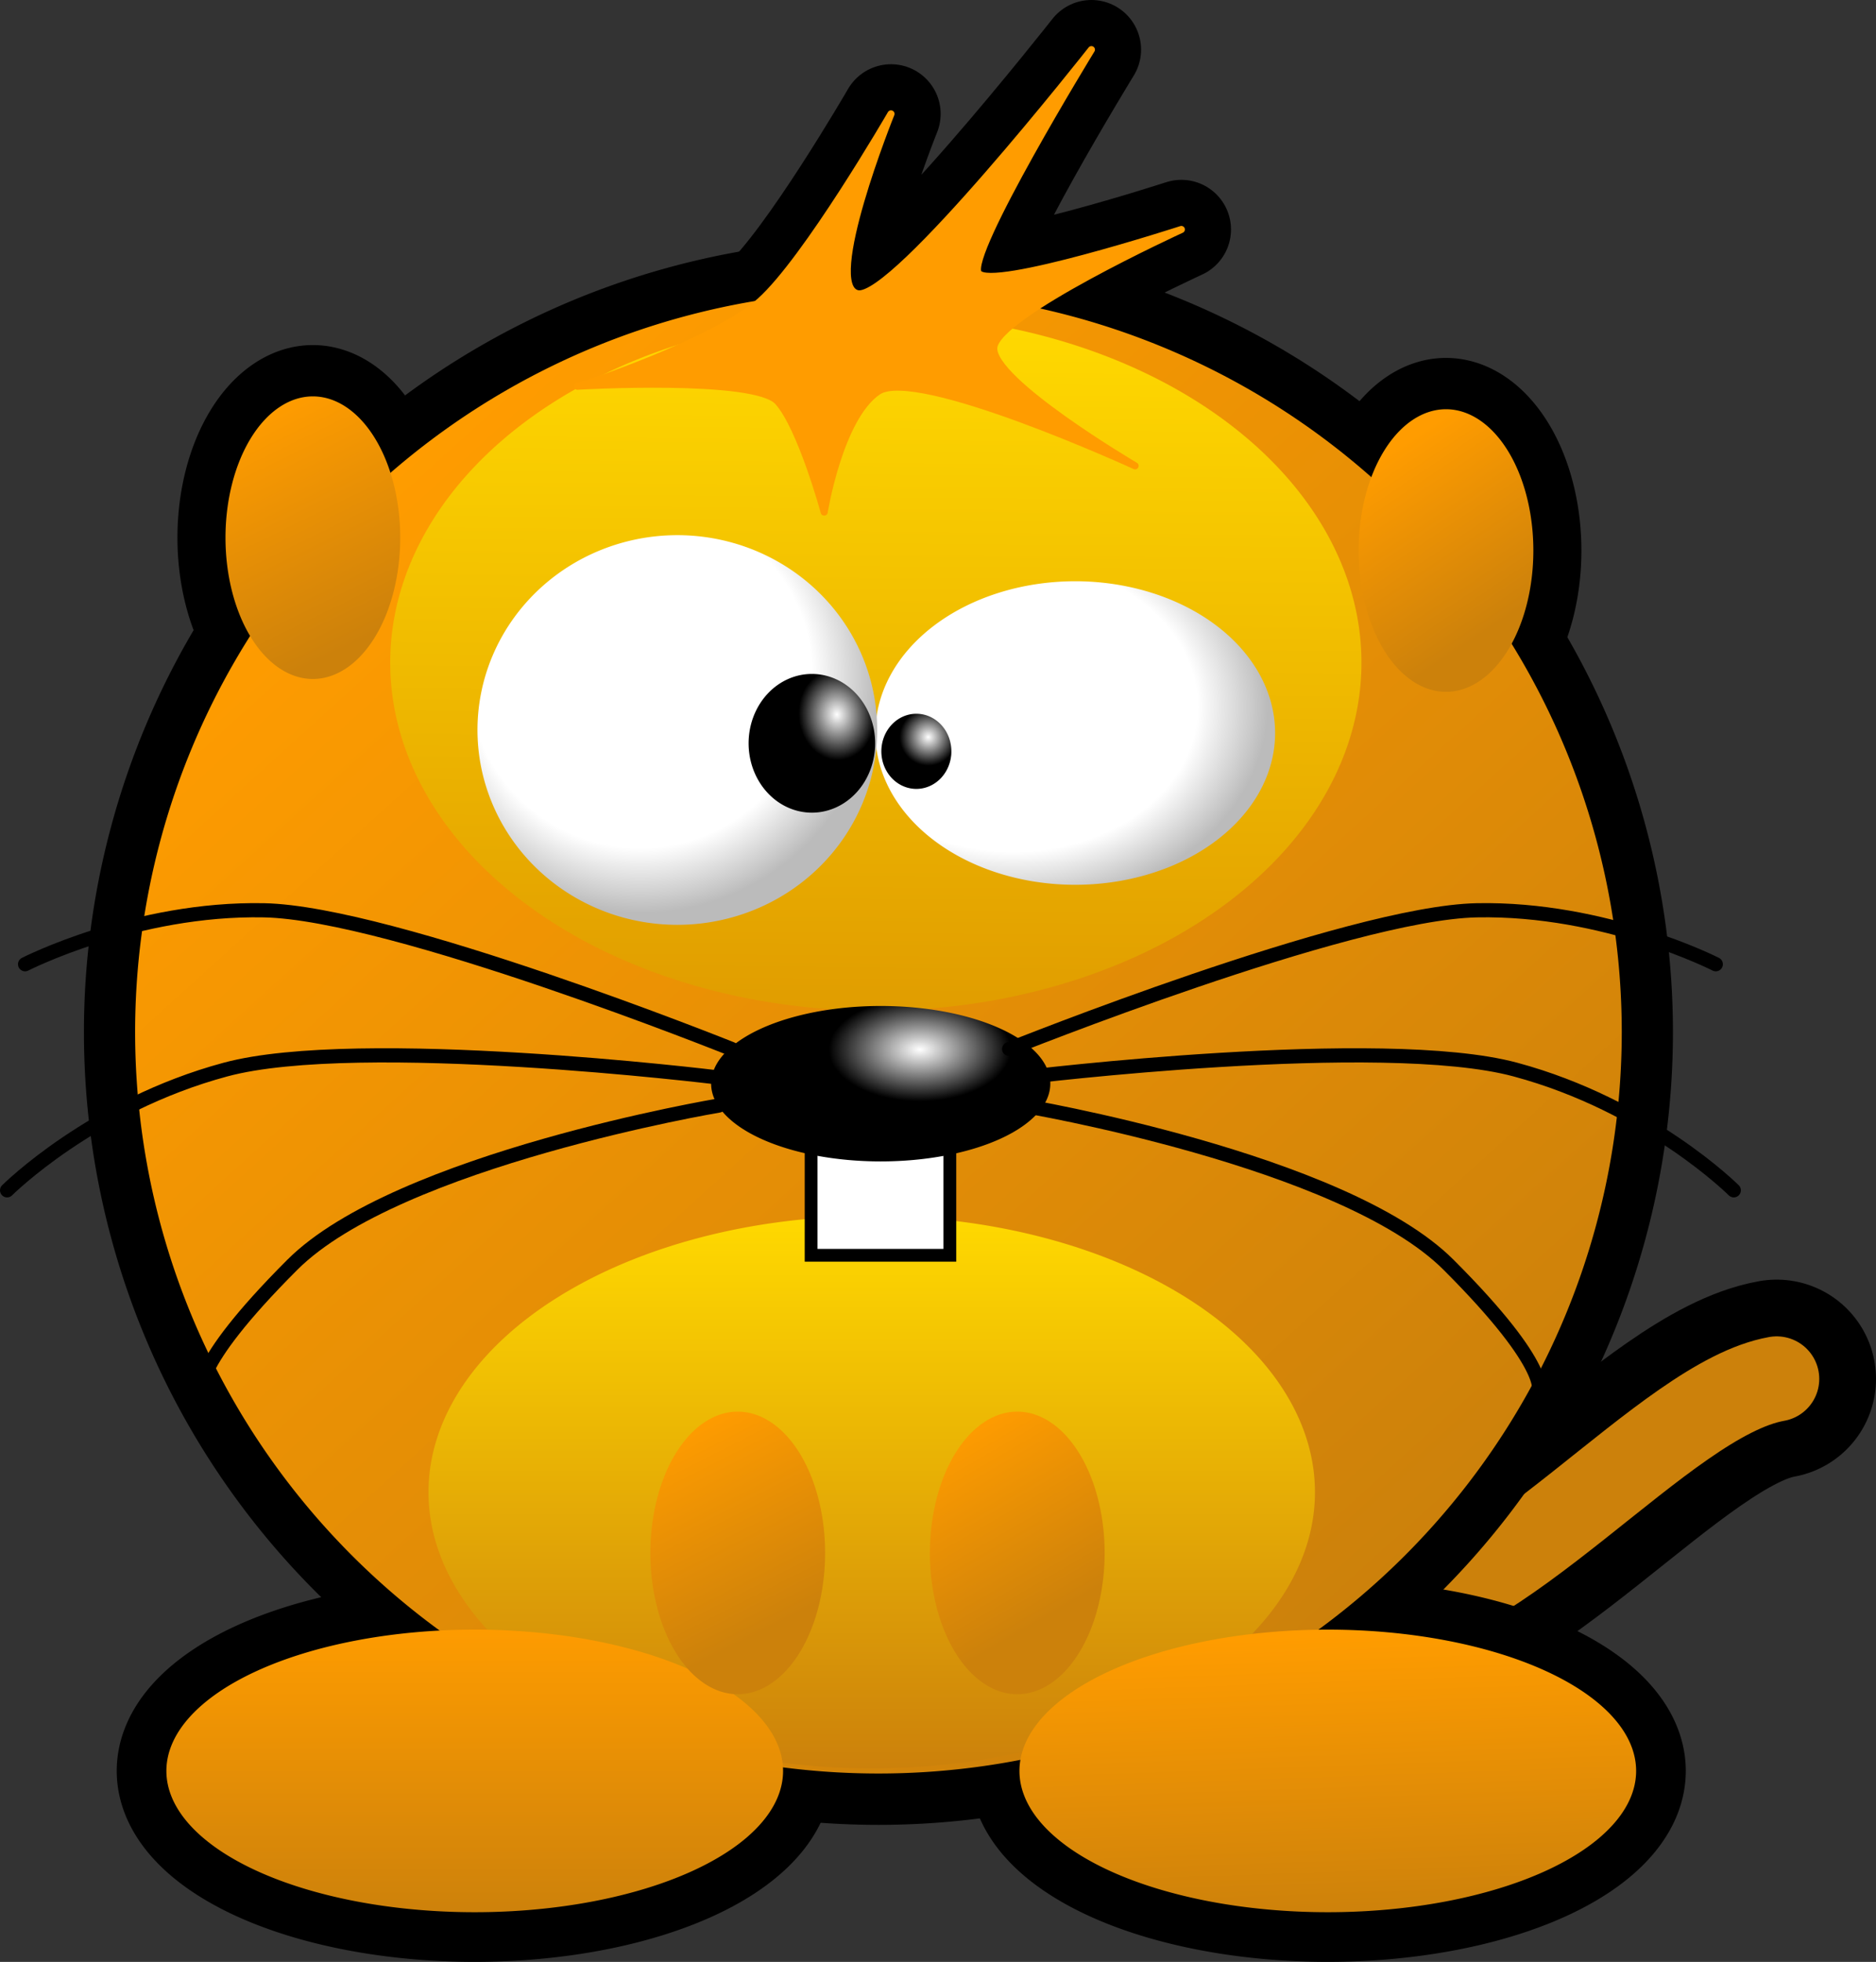 <?xml version="1.0" encoding="UTF-8" standalone="no"?>
<svg
   xmlns:dc="http://purl.org/dc/elements/1.1/"
   xmlns:cc="http://creativecommons.org/ns#"
   xmlns:rdf="http://www.w3.org/1999/02/22-rdf-syntax-ns#"
   xmlns:svg="http://www.w3.org/2000/svg"
   xmlns="http://www.w3.org/2000/svg"
   xmlns:xlink="http://www.w3.org/1999/xlink"
   xmlns:sodipodi="http://sodipodi.sourceforge.net/DTD/sodipodi-0.dtd"
   xmlns:inkscape="http://www.inkscape.org/namespaces/inkscape"
   width="132.233"
   height="138.307"
   id="svg5323"
   sodipodi:version="0.32"
   inkscape:version="0.91 r13725"
   inkscape:output_extension="org.inkscape.output.svgz.inkscape"
   sodipodi:docname="za-tictac.svg"
   version="1.0"
   inkscape:export-filename="C:\Documents and Settings\jmviglino\Mes documents\svg\tictac.png"
   inkscape:export-xdpi="600"
   inkscape:export-ydpi="600">
  <rect width="100%" height="100%" fill="#333333" stroke="none"/>
  <defs
     id="defs5452">
    <linearGradient
       id="linearGradient20469">
      <stop
         id="stop20471"
         offset="0"
         style="stop-color:#ffd900;stop-opacity:1;" />
      <stop
         id="stop20473"
         offset="1"
         style="stop-color:#cc810b;stop-opacity:1;" />
    </linearGradient>
    <linearGradient
       id="linearGradient20463">
      <stop
         id="stop20465"
         offset="0"
         style="stop-color:#ffd900;stop-opacity:1;" />
      <stop
         id="stop20467"
         offset="1"
         style="stop-color:#de9800;stop-opacity:1;" />
    </linearGradient>
    <linearGradient
       id="linearGradient20457">
      <stop
         id="stop20459"
         offset="0"
         style="stop-color:#ffd900;stop-opacity:1;" />
      <stop
         id="stop20461"
         offset="1"
         style="stop-color:#ffd900;stop-opacity:0;" />
    </linearGradient>
    <linearGradient
       id="linearGradient18310">
      <stop
         style="stop-color:#ffd900;stop-opacity:1;"
         offset="0"
         id="stop18312" />
      <stop
         style="stop-color:#de9800;stop-opacity:1;"
         offset="1"
         id="stop18314" />
    </linearGradient>
    <linearGradient
       id="linearGradient14368">
      <stop
         style="stop-color:#ff9c00;stop-opacity:1;"
         offset="0"
         id="stop14370" />
      <stop
         style="stop-color:#cc810b;stop-opacity:1;"
         offset="1"
         id="stop14372" />
    </linearGradient>
    <linearGradient
       id="linearGradient10371">
      <stop
         id="stop10373"
         offset="0"
         style="stop-color:#ffffff;stop-opacity:1;" />
      <stop
         style="stop-color:#ffffff;stop-opacity:1;"
         offset="0.725"
         id="stop10377" />
      <stop
         id="stop10375"
         offset="1"
         style="stop-color:#bbbbbb;stop-opacity:1;" />
    </linearGradient>
    <linearGradient
       id="linearGradient10361">
      <stop
         style="stop-color:#ffffff;stop-opacity:1;"
         offset="0"
         id="stop10363" />
      <stop
         style="stop-color:#ffffff;stop-opacity:0;"
         offset="1"
         id="stop10365" />
    </linearGradient>
    <linearGradient
       id="linearGradient7396">
      <stop
         style="stop-color:#ffffff;stop-opacity:1;"
         offset="0"
         id="stop7398" />
      <stop
         style="stop-color:#000000;stop-opacity:1;"
         offset="1"
         id="stop7400" />
    </linearGradient>
    <radialGradient
       inkscape:collect="always"
       xlink:href="#linearGradient10371"
       id="radialGradient10449"
       gradientUnits="userSpaceOnUse"
       gradientTransform="matrix(-1.0116561e-2,1.29,-1.276,-1.6513077e-2,108.819,-9.048)"
       cx="43.378"
       cy="52.919"
       fx="43.378"
       fy="52.919"
       r="14.087" />
    <radialGradient
       inkscape:collect="always"
       xlink:href="#linearGradient10371"
       id="radialGradient10451"
       gradientUnits="userSpaceOnUse"
       gradientTransform="matrix(-2.7798347e-2,1.186,-1.186,-2.7805985e-2,96.722,-4.663)"
       cx="42.645"
       cy="44.581"
       fx="42.645"
       fy="44.581"
       r="14.087" />
    <radialGradient
       inkscape:collect="always"
       xlink:href="#linearGradient7396"
       id="radialGradient10453"
       gradientUnits="userSpaceOnUse"
       gradientTransform="matrix(0.548,-4.5834327e-2,5.4508166e-2,0.652,23.274,19.491)"
       cx="57.39"
       cy="48.883"
       fx="57.39"
       fy="48.883"
       r="4.91" />
    <radialGradient
       inkscape:collect="always"
       xlink:href="#linearGradient7396"
       id="radialGradient10455"
       gradientUnits="userSpaceOnUse"
       gradientTransform="matrix(0.69,0,0,0.69,19.836,15.713)"
       cx="63.91"
       cy="50.816"
       fx="63.91"
       fy="50.816"
       r="2.918" />
    <linearGradient
       inkscape:collect="always"
       xlink:href="#linearGradient14368"
       id="linearGradient14388"
       x1="29.109"
       y1="26.998"
       x2="91.059"
       y2="95.483"
       gradientUnits="userSpaceOnUse" />
    <radialGradient
       inkscape:collect="always"
       xlink:href="#linearGradient7396"
       id="radialGradient14402"
       cx="61.998"
       cy="70.201"
       fx="61.998"
       fy="70.201"
       r="11.367"
       gradientTransform="matrix(0.513,0,0,0.292,31.193,52.023)"
       gradientUnits="userSpaceOnUse" />
    <linearGradient
       inkscape:collect="always"
       xlink:href="#linearGradient20469"
       id="linearGradient18320"
       x1="62.756"
       y1="84.58"
       x2="62.756"
       y2="123.519"
       gradientUnits="userSpaceOnUse" />
    <linearGradient
       inkscape:collect="always"
       xlink:href="#linearGradient18310"
       id="linearGradient18322"
       x1="66.106"
       y1="27.289"
       x2="65.744"
       y2="72.465"
       gradientUnits="userSpaceOnUse" />
    <linearGradient
       inkscape:collect="always"
       xlink:href="#linearGradient14368"
       id="linearGradient20342"
       gradientUnits="userSpaceOnUse"
       x1="15.997"
       y1="29.429"
       x2="22.942"
       y2="44.522" />
    <linearGradient
       inkscape:collect="always"
       xlink:href="#linearGradient14368"
       id="linearGradient20344"
       gradientUnits="userSpaceOnUse"
       x1="16.843"
       y1="30.616"
       x2="24.088"
       y2="42.148" />
    <linearGradient
       inkscape:collect="always"
       xlink:href="#linearGradient14368"
       id="linearGradient20346"
       gradientUnits="userSpaceOnUse"
       x1="31.876"
       y1="113.782"
       x2="31.876"
       y2="134.705" />
    <linearGradient
       inkscape:collect="always"
       xlink:href="#linearGradient14368"
       id="linearGradient20348"
       gradientUnits="userSpaceOnUse"
       x1="31.151"
       y1="114.644"
       x2="31.876"
       y2="134.705" />
    <linearGradient
       inkscape:collect="always"
       xlink:href="#linearGradient14368"
       id="linearGradient20451"
       gradientUnits="userSpaceOnUse"
       x1="15.997"
       y1="29.429"
       x2="22.234"
       y2="42.535" />
    <linearGradient
       inkscape:collect="always"
       xlink:href="#linearGradient14368"
       id="linearGradient20455"
       gradientUnits="userSpaceOnUse"
       x1="15.997"
       y1="29.429"
       x2="22.588"
       y2="41.541" />
  </defs>
  <sodipodi:namedview
     inkscape:window-height="968"
     inkscape:window-width="1280"
     inkscape:pageshadow="2"
     inkscape:pageopacity="0.0"
     guidetolerance="10.0"
     gridtolerance="10.0"
     objecttolerance="10.0"
     borderopacity="1.0"
     bordercolor="#666666"
     pagecolor="#ffffff"
     id="base"
     inkscape:zoom="2.6227735"
     inkscape:cx="56.92382"
     inkscape:cy="56.820804"
     inkscape:window-x="0"
     inkscape:window-y="22"
     inkscape:current-layer="layer3"
     showgrid="false"
     inkscape:window-maximized="0" />
  <g
     inkscape:groupmode="layer"
     id="layer4"
     inkscape:label="fond"
     style="opacity:1;display:inline"
     transform="translate(1.587,1.689)">
    <path
       style="fill:none;fill-rule:evenodd;stroke:#000000;stroke-width:14;stroke-linecap:round;stroke-linejoin:round;stroke-miterlimit:4;stroke-dasharray:none;stroke-opacity:1"
       d="M 82.961,108.434 C 82.961,108.434 84.377,113.21 94.282,112.679 C 104.188,112.148 115.686,96.936 123.646,95.521"
       id="path19305" />
    <path
       sodipodi:type="arc"
       style="fill:none;fill-opacity:1;fill-rule:nonzero;stroke:#000000;stroke-width:6.774;stroke-linecap:round;stroke-linejoin:round;stroke-miterlimit:4;stroke-dasharray:none;stroke-dashoffset:0;stroke-opacity:1"
       id="path19307"
       sodipodi:cx="20.284634"
       sodipodi:cy="37.399792"
       sodipodi:rx="6.157835"
       sodipodi:ry="9.3273096"
       d="m 26.442,37.4 a 6.158,9.327 0 0 1 -6.158,9.327 6.158,9.327 0 0 1 -6.158,-9.327 6.158,9.327 0 0 1 6.158,-9.327 6.158,9.327 0 0 1 6.158,9.327 z"
       transform="matrix(1,0,0,1.068,0.181,-3.727)" />
    <path
       transform="matrix(1,0,0,1.068,80.052,-2.821)"
       d="m 26.442,37.4 a 6.158,9.327 0 0 1 -6.158,9.327 6.158,9.327 0 0 1 -6.158,-9.327 6.158,9.327 0 0 1 6.158,-9.327 6.158,9.327 0 0 1 6.158,9.327 z"
       sodipodi:ry="9.3273096"
       sodipodi:rx="6.157835"
       sodipodi:cy="37.399792"
       sodipodi:cx="20.284634"
       id="path19309"
       style="fill:none;fill-opacity:1;fill-rule:nonzero;stroke:#000000;stroke-width:6.774;stroke-linecap:round;stroke-linejoin:round;stroke-miterlimit:4;stroke-dasharray:none;stroke-dashoffset:0;stroke-opacity:1"
       sodipodi:type="arc" />
    <path
       style="fill:none;fill-opacity:1;fill-rule:evenodd;stroke:#000000;stroke-width:7;stroke-linecap:round;stroke-linejoin:round;stroke-miterlimit:4;stroke-dasharray:none;stroke-opacity:1"
       d="M 39.12,25.537 C 39.12,25.537 51.617,24.812 53.247,26.624 C 54.877,28.435 56.507,34.411 56.507,34.411 C 56.507,34.411 57.594,27.71 60.311,25.899 C 63.027,24.088 78.422,31.151 78.422,31.151 C 78.422,31.151 68.28,25.175 68.461,22.82 C 68.642,20.466 81.682,14.489 81.682,14.489 C 81.682,14.489 68.28,18.836 67.374,17.568 C 66.468,16.3 75.343,1.811 75.343,1.811 C 75.343,1.811 61.397,19.56 58.862,19.017 C 56.326,18.474 61.216,6.339 61.216,6.339 C 61.216,6.339 55.239,16.662 51.979,19.56 C 48.719,22.458 38.939,25.718 39.12,25.537 z "
       id="path19311" />
    <path
       sodipodi:type="arc"
       style="color:#000000;fill:none;fill-opacity:1;fill-rule:nonzero;stroke:#000000;stroke-width:7;stroke-linecap:round;stroke-linejoin:round;marker:none;marker-start:none;marker-mid:none;marker-end:none;stroke-miterlimit:4;stroke-dasharray:none;stroke-dashoffset:0;stroke-opacity:1;visibility:visible;display:inline;overflow:visible;enable-background:accumulate"
       id="path19313"
       sodipodi:cx="31.875853"
       sodipodi:cy="124.24338"
       sodipodi:rx="21.733536"
       sodipodi:ry="9.9612036"
       d="m 53.609,124.243 a 21.734,9.961 0 0 1 -21.734,9.961 21.734,9.961 0 0 1 -21.734,-9.961 21.734,9.961 0 0 1 21.734,-9.961 21.734,9.961 0 0 1 21.734,9.961 z"
       transform="translate(0,-1.087)" />
    <path
       style="fill:none;fill-rule:evenodd;stroke:#cc810b;stroke-width:6;stroke-linecap:round;stroke-linejoin:miter;stroke-miterlimit:4;stroke-dasharray:none;stroke-opacity:1;display:inline"
       d="M 82.961,108.434 C 82.961,108.434 84.377,113.21 94.282,112.679 C 104.188,112.148 115.686,96.936 123.646,95.521"
       id="path18324" />
    <path
       sodipodi:type="arc"
       style="color:#000000;fill:none;fill-opacity:1;fill-rule:nonzero;stroke:#000000;stroke-width:7;stroke-linecap:round;stroke-linejoin:round;marker:none;marker-start:none;marker-mid:none;marker-end:none;stroke-miterlimit:4;stroke-dasharray:none;stroke-dashoffset:0;stroke-opacity:1;visibility:visible;display:inline;overflow:visible;enable-background:accumulate"
       id="path19315"
       sodipodi:cx="31.875853"
       sodipodi:cy="124.24338"
       sodipodi:rx="21.733536"
       sodipodi:ry="9.9612036"
       d="m 53.609,124.243 a 21.734,9.961 0 0 1 -21.734,9.961 21.734,9.961 0 0 1 -21.734,-9.961 21.734,9.961 0 0 1 21.734,-9.961 21.734,9.961 0 0 1 21.734,9.961 z"
       transform="translate(60.129,-1.087)" />
  </g>
  <g
     inkscape:groupmode="layer"
     id="layer3"
     inkscape:label="tictac"
     style="opacity:1;display:inline"
     transform="translate(1.587,1.689)">
    <path
       sodipodi:type="arc"
       style="opacity:1;fill:url(#linearGradient14388);fill-opacity:1;fill-rule:nonzero;stroke:#000000;stroke-width:3.165;stroke-linejoin:round;stroke-miterlimit:4;stroke-dasharray:none;stroke-dashoffset:0;stroke-opacity:1"
       id="path12406"
       sodipodi:cx="58.771103"
       sodipodi:cy="62.302803"
       sodipodi:rx="47.54211"
       sodipodi:ry="47.270439"
       d="M 106.313,62.303 A 47.542,47.27 0 0 1 58.771,109.573 47.542,47.27 0 0 1 11.229,62.303 47.542,47.27 0 0 1 58.771,15.032 47.542,47.27 0 0 1 106.313,62.303 Z"
       transform="matrix(1.14,0,0,1.144,-6.668,-0.202)" />
    <path
       sodipodi:type="arc"
       style="opacity:1;color:#000000;fill:url(#linearGradient18322);fill-opacity:1;fill-rule:nonzero;stroke:none;stroke-width:1;stroke-linecap:round;stroke-linejoin:round;marker:none;marker-start:none;marker-mid:none;marker-end:none;stroke-miterlimit:4;stroke-dasharray:none;stroke-dashoffset:0;stroke-opacity:1;visibility:visible;display:inline;overflow:visible;enable-background:accumulate"
       id="path17337"
       sodipodi:cx="65.74395"
       sodipodi:cy="48.085449"
       sodipodi:rx="34.23032"
       sodipodi:ry="21.099642"
       d="M 99.974,48.085 A 34.23,21.1 0 0 1 65.744,69.185 34.23,21.1 0 0 1 31.514,48.085 34.23,21.1 0 0 1 65.744,26.986 34.23,21.1 0 0 1 99.974,48.085 Z"
       transform="matrix(1,0,0,1.163,-5.596,-10.899)" />
    <path
       sodipodi:type="arc"
       style="opacity:1;color:#000000;fill:url(#linearGradient18320);fill-opacity:1;fill-rule:nonzero;stroke:none;stroke-width:1;stroke-linecap:round;stroke-linejoin:round;marker:none;marker-start:none;marker-mid:none;marker-end:none;stroke-miterlimit:4;stroke-dasharray:none;stroke-dashoffset:0;stroke-opacity:1;visibility:visible;display:inline;overflow:visible;enable-background:accumulate"
       id="path17339"
       sodipodi:cx="62.755585"
       sodipodi:cy="104.0493"
       sodipodi:rx="31.241959"
       sodipodi:ry="19.469625"
       d="M 93.998,104.049 A 31.242,19.47 0 0 1 62.756,123.519 31.242,19.47 0 0 1 31.514,104.049 31.242,19.47 0 0 1 62.756,84.58 31.242,19.47 0 0 1 93.998,104.049 Z"
       transform="translate(-2.898,-0.543)" />
    <path
       sodipodi:type="arc"
       style="fill:url(#linearGradient20342);fill-opacity:1;fill-rule:nonzero;stroke:none;stroke-width:0.968;stroke-linejoin:miter;stroke-miterlimit:4;stroke-dasharray:none;stroke-dashoffset:0;stroke-opacity:1"
       id="path10459"
       sodipodi:cx="20.284634"
       sodipodi:cy="37.399792"
       sodipodi:rx="6.157835"
       sodipodi:ry="9.3273096"
       d="m 26.442,37.4 a 6.158,9.327 0 0 1 -6.158,9.327 6.158,9.327 0 0 1 -6.158,-9.327 6.158,9.327 0 0 1 6.158,-9.327 6.158,9.327 0 0 1 6.158,9.327 z"
       transform="matrix(1,0,0,1.068,0.181,-3.727)" />
    <path
       transform="matrix(1,0,0,1.068,80.052,-2.821)"
       d="m 26.442,37.4 a 6.158,9.327 0 0 1 -6.158,9.327 6.158,9.327 0 0 1 -6.158,-9.327 6.158,9.327 0 0 1 6.158,-9.327 6.158,9.327 0 0 1 6.158,9.327 z"
       sodipodi:ry="9.3273096"
       sodipodi:rx="6.157835"
       sodipodi:cy="37.399792"
       sodipodi:cx="20.284634"
       id="path10461"
       style="fill:url(#linearGradient20344);fill-opacity:1;fill-rule:nonzero;stroke:none;stroke-width:0.968;stroke-linejoin:miter;stroke-miterlimit:4;stroke-dasharray:none;stroke-dashoffset:0;stroke-opacity:1"
       sodipodi:type="arc" />
    <path
       style="fill:#ff9c00;fill-opacity:1;fill-rule:evenodd;stroke:#ff9c00;stroke-width:0.5;stroke-linecap:butt;stroke-linejoin:round;stroke-miterlimit:4;stroke-dasharray:none;stroke-opacity:1"
       d="M 39.12,25.537 C 39.12,25.537 51.617,24.812 53.247,26.624 C 54.877,28.435 56.507,34.411 56.507,34.411 C 56.507,34.411 57.594,27.71 60.311,25.899 C 63.027,24.088 78.422,31.151 78.422,31.151 C 78.422,31.151 68.28,25.175 68.461,22.82 C 68.642,20.466 81.682,14.489 81.682,14.489 C 81.682,14.489 68.28,18.836 67.374,17.568 C 66.468,16.3 75.343,1.811 75.343,1.811 C 75.343,1.811 61.397,19.56 58.862,19.017 C 56.326,18.474 61.216,6.339 61.216,6.339 C 61.216,6.339 55.239,16.662 51.979,19.56 C 48.719,22.458 38.939,25.718 39.12,25.537 z "
       id="path12403" />
    <path
       sodipodi:type="arc"
       style="color:#000000;fill:url(#linearGradient20346);fill-opacity:1;fill-rule:nonzero;stroke:none;stroke-width:1;stroke-linecap:butt;stroke-linejoin:round;marker:none;marker-start:none;marker-mid:none;marker-end:none;stroke-miterlimit:4;stroke-dasharray:none;stroke-dashoffset:0;stroke-opacity:1;visibility:visible;display:inline;overflow:visible;enable-background:accumulate"
       id="path13377"
       sodipodi:cx="31.875853"
       sodipodi:cy="124.24338"
       sodipodi:rx="21.733536"
       sodipodi:ry="9.9612036"
       d="m 53.609,124.243 a 21.734,9.961 0 0 1 -21.734,9.961 21.734,9.961 0 0 1 -21.734,-9.961 21.734,9.961 0 0 1 21.734,-9.961 21.734,9.961 0 0 1 21.734,9.961 z"
       transform="translate(0,-1.087)" />
    <path
       sodipodi:type="arc"
       style="color:#000000;fill:url(#linearGradient20348);fill-opacity:1;fill-rule:nonzero;stroke:none;stroke-width:1;stroke-linecap:butt;stroke-linejoin:round;marker:none;marker-start:none;marker-mid:none;marker-end:none;stroke-miterlimit:4;stroke-dasharray:none;stroke-dashoffset:0;stroke-opacity:1;visibility:visible;display:inline;overflow:visible;enable-background:accumulate"
       id="path13381"
       sodipodi:cx="31.875853"
       sodipodi:cy="124.24338"
       sodipodi:rx="21.733536"
       sodipodi:ry="9.9612036"
       d="m 53.609,124.243 a 21.734,9.961 0 0 1 -21.734,9.961 21.734,9.961 0 0 1 -21.734,-9.961 21.734,9.961 0 0 1 21.734,-9.961 21.734,9.961 0 0 1 21.734,9.961 z"
       transform="translate(60.129,-1.087)" />
    <path
       sodipodi:type="arc"
       style="fill:url(#linearGradient20451);fill-opacity:1;fill-rule:nonzero;stroke:none;stroke-width:0.968;stroke-linejoin:miter;stroke-miterlimit:4;stroke-dasharray:none;stroke-dashoffset:0;stroke-opacity:1;display:inline"
       id="path20449"
       sodipodi:cx="20.284634"
       sodipodi:cy="37.399792"
       sodipodi:rx="6.157835"
       sodipodi:ry="9.3273096"
       d="m 26.442,37.4 a 6.158,9.327 0 0 1 -6.158,9.327 6.158,9.327 0 0 1 -6.158,-9.327 6.158,9.327 0 0 1 6.158,-9.327 6.158,9.327 0 0 1 6.158,9.327 z"
       transform="matrix(1,0,0,1.068,30.13,67.845)" />
    <path
       sodipodi:type="arc"
       style="fill:url(#linearGradient20455);fill-opacity:1;fill-rule:nonzero;stroke:none;stroke-width:0.968;stroke-linejoin:miter;stroke-miterlimit:4;stroke-dasharray:none;stroke-dashoffset:0;stroke-opacity:1;display:inline"
       id="path20453"
       sodipodi:cx="20.284634"
       sodipodi:cy="37.399792"
       sodipodi:rx="6.157835"
       sodipodi:ry="9.3273096"
       d="m 26.442,37.4 a 6.158,9.327 0 0 1 -6.158,9.327 6.158,9.327 0 0 1 -6.158,-9.327 6.158,9.327 0 0 1 6.158,-9.327 6.158,9.327 0 0 1 6.158,9.327 z"
       transform="matrix(1,0,0,1.068,49.833,67.845)" />
    <rect
       style="opacity:1;fill:#ffffff;fill-opacity:1;fill-rule:nonzero;stroke:#000000;stroke-width:0.9;stroke-linejoin:miter;stroke-miterlimit:4;stroke-dasharray:none;stroke-dashoffset:0;stroke-opacity:1;display:inline"
       id="rect5456"
       width="9.78"
       height="13.765"
       x="55.585"
       y="73.04" />
    <path
       sodipodi:type="arc"
       style="opacity:1;color:#000000;fill:url(#radialGradient14402);fill-opacity:1;fill-rule:nonzero;stroke:none;stroke-width:1;stroke-linecap:butt;stroke-linejoin:round;marker:none;marker-start:none;marker-mid:none;marker-end:none;stroke-miterlimit:4;stroke-dasharray:none;stroke-dashoffset:0;stroke-opacity:1;visibility:visible;display:inline;overflow:visible;enable-background:accumulate"
       id="path14394"
       sodipodi:cx="60.491676"
       sodipodi:cy="74.70903"
       sodipodi:rx="10.866768"
       sodipodi:ry="4.9806018"
       d="M 71.358,74.709 A 10.867,4.981 0 0 1 60.492,79.69 10.867,4.981 0 0 1 49.625,74.709 10.867,4.981 0 0 1 60.492,69.728 10.867,4.981 0 0 1 71.358,74.709 Z"
       transform="matrix(1.1,0,0,1.1,-6.049,-7.471)" />
    <g
       style="display:inline"
       id="g15385">
      <path
         id="path14407"
         d="M 69.547,72.264 C 69.547,72.264 93.454,62.665 102.51,62.484 C 111.565,62.303 119.353,66.287 119.353,66.287"
         style="fill:none;fill-rule:evenodd;stroke:#000000;stroke-width:1px;stroke-linecap:round;stroke-linejoin:miter;stroke-opacity:1" />
      <path
         id="path14409"
         d="M 70.634,74.256 C 70.634,74.256 95.809,71.177 105.227,73.713 C 114.644,76.248 120.621,82.225 120.621,82.225"
         style="fill:none;fill-rule:evenodd;stroke:#000000;stroke-width:1px;stroke-linecap:round;stroke-linejoin:miter;stroke-opacity:1" />
      <path
         id="path14411"
         d="M 70.453,76.248 C 70.453,76.248 93.092,80.052 100.518,87.477 C 107.943,94.903 106.857,96.533 106.857,96.533"
         style="fill:none;fill-rule:evenodd;stroke:#000000;stroke-width:1px;stroke-linecap:round;stroke-linejoin:miter;stroke-opacity:1" />
    </g>
    <g
       style="display:inline"
       id="g15390"
       transform="matrix(-1,0,0,1,119.534,0)">
      <path
         id="path15392"
         d="M 69.547,72.264 C 69.547,72.264 93.454,62.665 102.51,62.484 C 111.565,62.303 119.353,66.287 119.353,66.287"
         style="fill:none;fill-rule:evenodd;stroke:#000000;stroke-width:1px;stroke-linecap:round;stroke-linejoin:miter;stroke-opacity:1" />
      <path
         id="path15394"
         d="M 70.634,74.256 C 70.634,74.256 95.809,71.177 105.227,73.713 C 114.644,76.248 120.621,82.225 120.621,82.225"
         style="fill:none;fill-rule:evenodd;stroke:#000000;stroke-width:1px;stroke-linecap:round;stroke-linejoin:miter;stroke-opacity:1" />
      <path
         id="path15396"
         d="M 70.453,76.248 C 70.453,76.248 93.092,80.052 100.518,87.477 C 107.943,94.903 106.857,96.533 106.857,96.533"
         style="fill:none;fill-rule:evenodd;stroke:#000000;stroke-width:1px;stroke-linecap:round;stroke-linejoin:miter;stroke-opacity:1" />
    </g>
  </g>
  <g
     inkscape:groupmode="layer"
     id="layer2"
     inkscape:label="yeux"
     style="display:inline"
     transform="translate(1.587,1.689)">
    <path
       sodipodi:type="arc"
       style="fill:url(#radialGradient10449);fill-opacity:1;fill-rule:nonzero;stroke:none;stroke-width:0;stroke-linejoin:miter;stroke-miterlimit:4;stroke-dasharray:none;stroke-dashoffset:0;stroke-opacity:1;display:inline"
       id="path9390"
       sodipodi:cx="45.271362"
       sodipodi:cy="48.481598"
       sodipodi:rx="14.08727"
       sodipodi:ry="13.735088"
       d="M 59.359,48.482 A 14.087,13.735 0 0 1 45.271,62.217 14.087,13.735 0 0 1 31.184,48.482 14.087,13.735 0 0 1 45.271,34.747 14.087,13.735 0 0 1 59.359,48.482 Z"
       transform="matrix(1,0,0,0.779,28.932,12.22)" />
    <path
       sodipodi:type="arc"
       style="fill:url(#radialGradient10451);fill-opacity:1;fill-rule:nonzero;stroke:none;stroke-width:0;stroke-linejoin:miter;stroke-miterlimit:4;stroke-dasharray:none;stroke-dashoffset:0;stroke-opacity:1"
       id="path9386"
       sodipodi:cx="45.271362"
       sodipodi:cy="48.481598"
       sodipodi:rx="14.08727"
       sodipodi:ry="13.735088"
       d="M 59.359,48.482 A 14.087,13.735 0 0 1 45.271,62.217 14.087,13.735 0 0 1 31.184,48.482 14.087,13.735 0 0 1 45.271,34.747 14.087,13.735 0 0 1 59.359,48.482 Z"
       transform="translate(0.885,1.292)" />
    <path
       sodipodi:type="arc"
       style="fill:url(#radialGradient10453);fill-opacity:1;fill-rule:nonzero;stroke:#000000;stroke-width:0;stroke-linejoin:miter;stroke-miterlimit:4;stroke-dasharray:none;stroke-dashoffset:0;stroke-opacity:1"
       id="path8393"
       sodipodi:cx="55.624268"
       sodipodi:cy="50.756863"
       sodipodi:rx="4.4599028"
       sodipodi:ry="4.8900456"
       d="m 60.084,50.757 a 4.46,4.89 0 0 1 -4.46,4.89 4.46,4.89 0 0 1 -4.46,-4.89 4.46,4.89 0 0 1 4.46,-4.89 4.46,4.89 0 0 1 4.46,4.89 z"
       transform="translate(1.55372e-2,-4.52785e-2)" />
    <path
       sodipodi:type="arc"
       style="fill:url(#radialGradient10455);fill-opacity:1;fill-rule:nonzero;stroke:#000000;stroke-width:0;stroke-linejoin:miter;stroke-miterlimit:4;stroke-dasharray:none;stroke-dashoffset:0;stroke-opacity:1"
       id="path8395"
       sodipodi:cx="63.095173"
       sodipodi:cy="51.775623"
       sodipodi:rx="2.4676619"
       sodipodi:ry="2.6487746"
       d="m 65.563,51.776 a 2.468,2.649 0 0 1 -2.468,2.649 2.468,2.649 0 0 1 -2.468,-2.649 2.468,2.649 0 0 1 2.468,-2.649 2.468,2.649 0 0 1 2.468,2.649 z"
       transform="translate(-9.05562e-2,-0.498)" />
  </g>
</svg>
